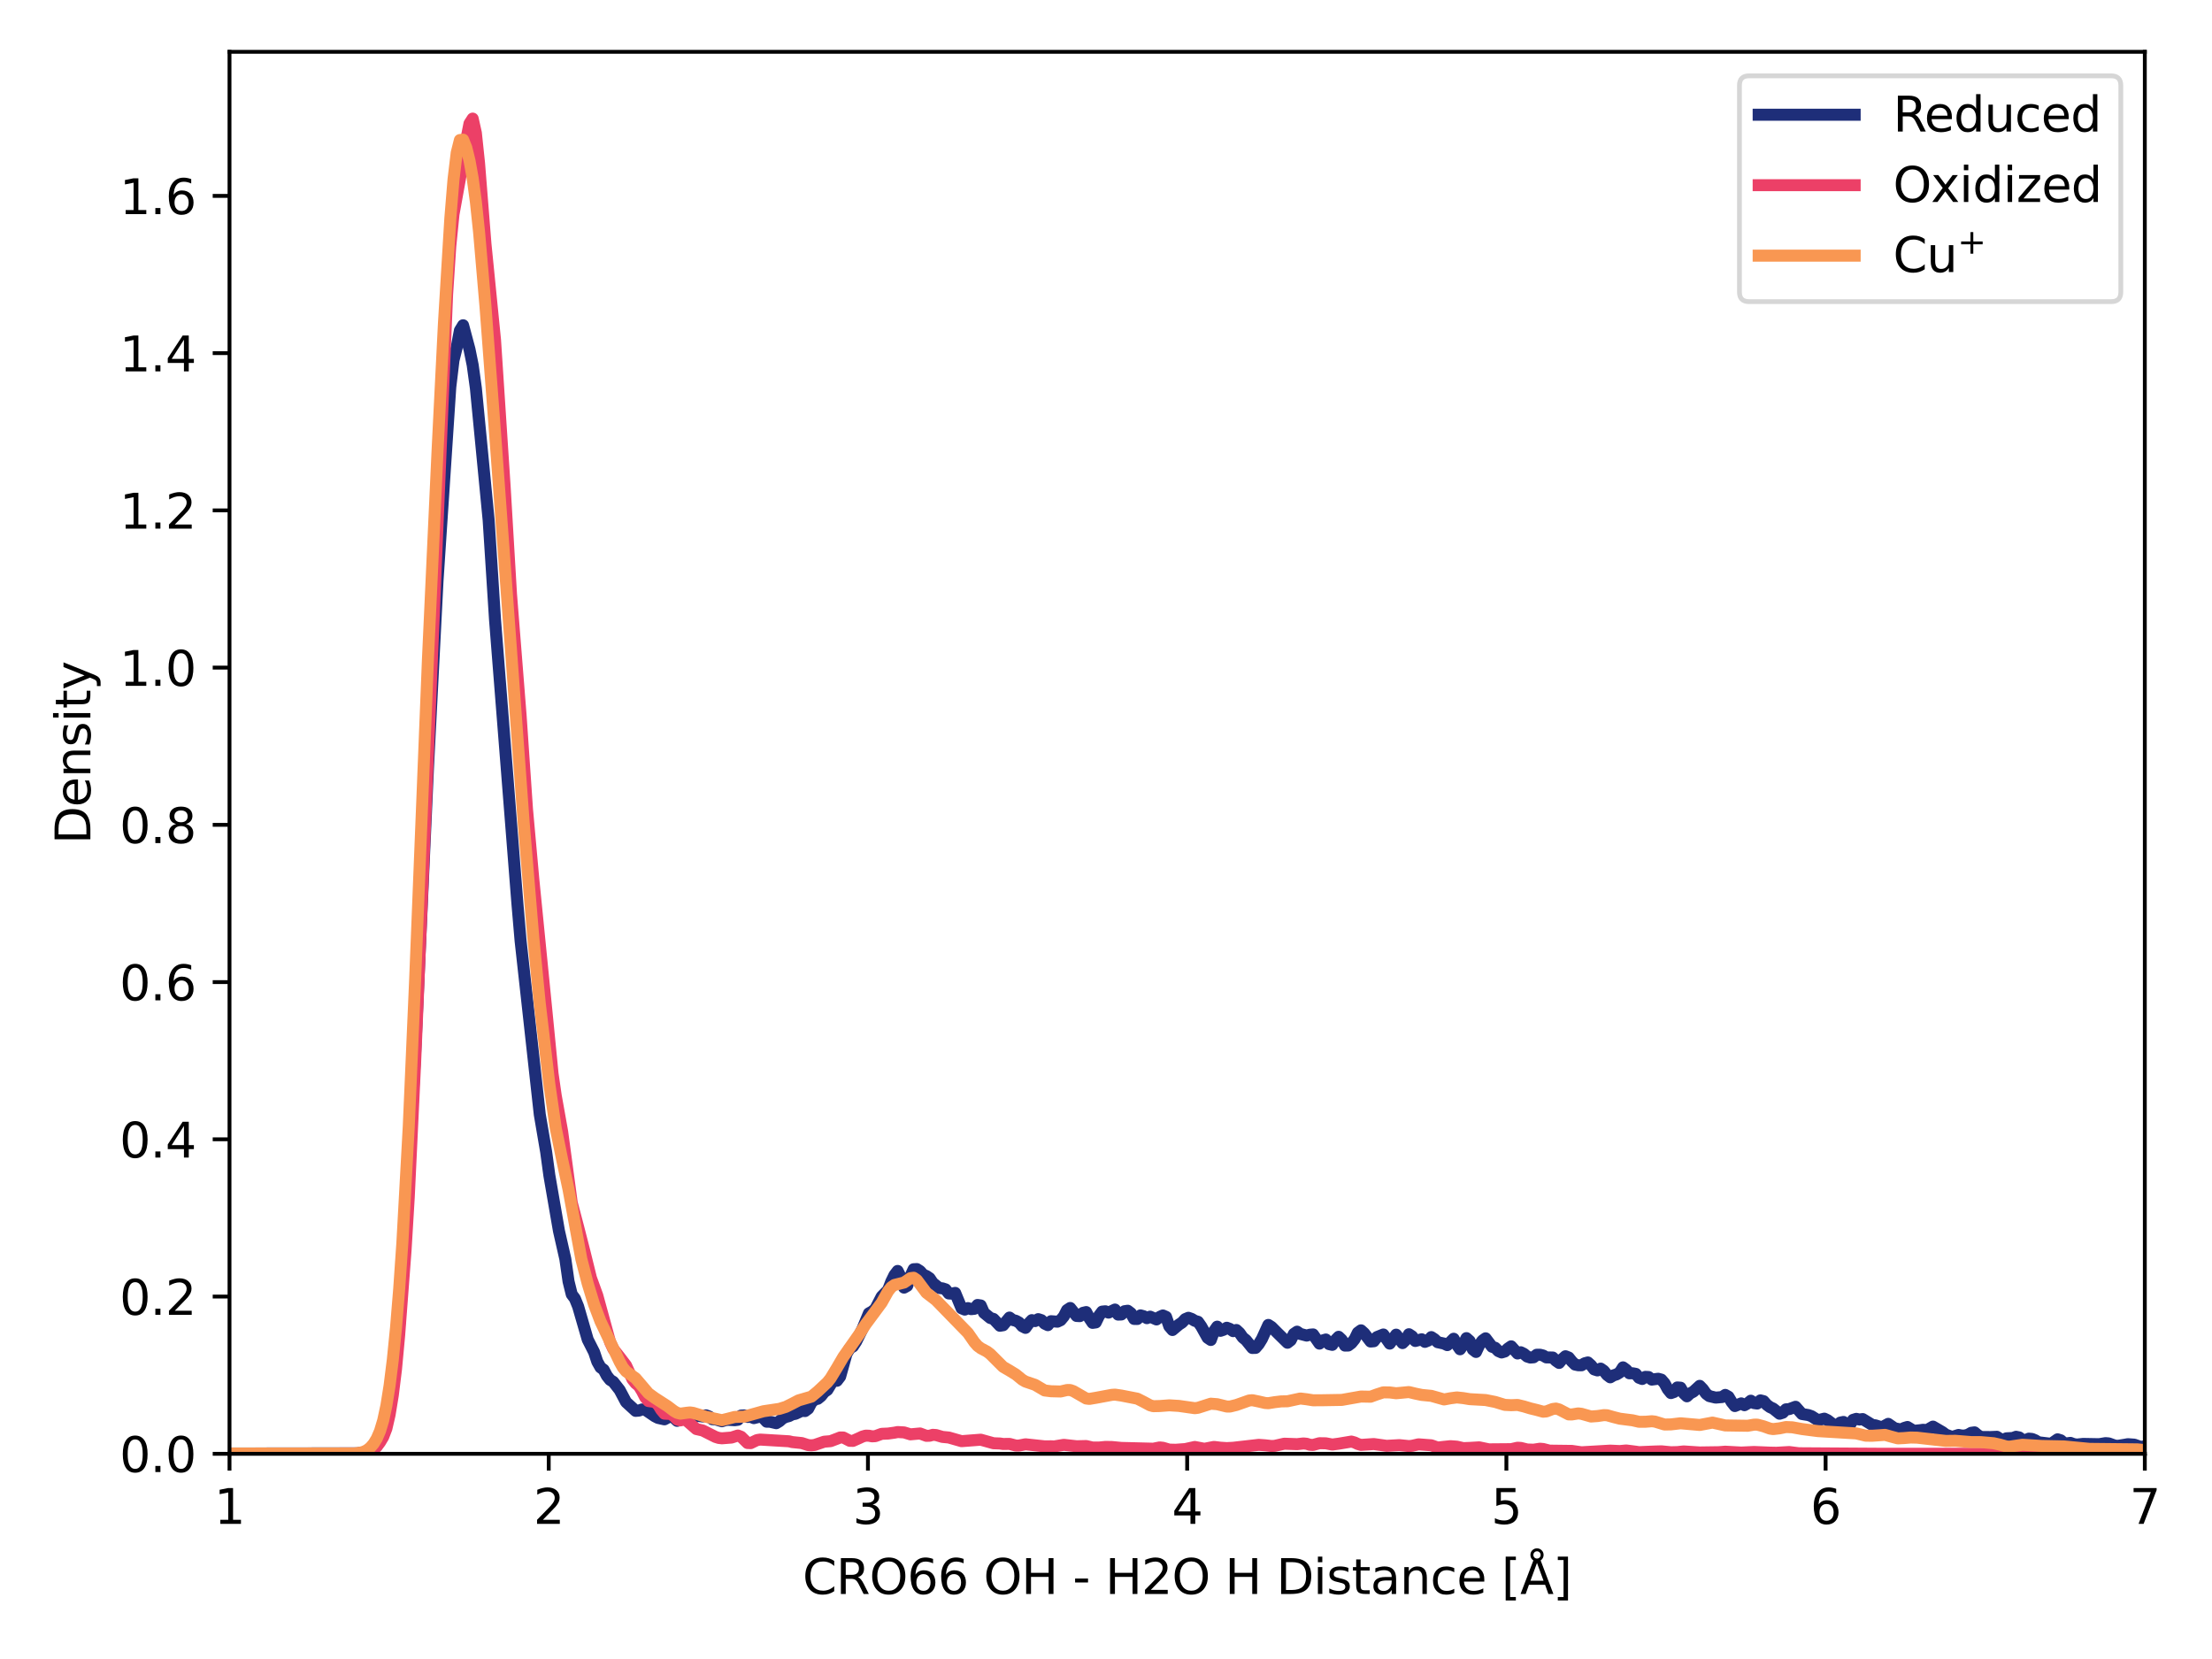 <?xml version="1.0" encoding="utf-8" standalone="no"?>
<!DOCTYPE svg PUBLIC "-//W3C//DTD SVG 1.1//EN"
  "http://www.w3.org/Graphics/SVG/1.1/DTD/svg11.dtd">
<svg xmlns:xlink="http://www.w3.org/1999/xlink" width="460.8pt" height="345.6pt" viewBox="0 0 460.8 345.6" xmlns="http://www.w3.org/2000/svg" version="1.1">
 <defs>
  <style type="text/css">*{stroke-linejoin: round; stroke-linecap: butt}</style>
 </defs>
 <g id="figure_1">
  <g id="patch_1">
   <path d="M 0 345.6 
L 460.8 345.6 
L 460.8 0 
L 0 0 
z
" style="fill: #ffffff"/>
  </g>
  <g id="axes_1">
   <g id="patch_2">
    <path d="M 47.81 302.853 
L 446.805 302.853 
L 446.805 10.8 
L 47.81 10.8 
z
" style="fill: #ffffff"/>
   </g>
   <g id="line2d_1">
    <path d="M -1 302.853 
L 74.503 302.754 
L 76.5 302.429 
L 77.831 301.714 
L 78.497 301.21 
L 79.162 299.976 
L 79.828 298.282 
L 80.494 295.944 
L 81.159 292.241 
L 82.491 282.823 
L 83.156 276.343 
L 83.822 266.871 
L 85.819 232.037 
L 86.485 219.415 
L 89.147 160.145 
L 91.144 121 
L 93.807 80.606 
L 94.473 75.052 
L 95.138 72.393 
L 95.804 68.85 
L 96.47 67.757 
L 97.801 72.76 
L 98.467 76.043 
L 99.132 80.847 
L 101.795 108.37 
L 103.126 129.142 
L 107.786 188.249 
L 108.451 196.013 
L 112.445 232.175 
L 113.777 239.988 
L 114.442 244.868 
L 116.439 256.418 
L 117.771 262.284 
L 118.436 266.938 
L 119.102 269.631 
L 119.768 270.523 
L 120.433 272.158 
L 122.43 279.051 
L 123.762 281.676 
L 124.427 283.662 
L 125.093 284.85 
L 125.758 285.342 
L 126.424 286.609 
L 127.09 287.45 
L 127.755 287.863 
L 129.087 289.568 
L 130.418 292.076 
L 132.415 293.909 
L 133.081 293.858 
L 133.746 293.614 
L 134.412 293.675 
L 136.409 295.035 
L 137.075 295.378 
L 138.406 295.674 
L 139.737 294.966 
L 140.403 295.365 
L 141.069 295.991 
L 142.4 295.276 
L 143.066 295.534 
L 143.731 295.642 
L 144.397 295.401 
L 145.063 294.915 
L 146.394 295.083 
L 147.06 294.838 
L 147.725 295.082 
L 148.391 295.65 
L 149.056 295.68 
L 150.388 296.074 
L 151.053 295.852 
L 151.719 295.777 
L 153.05 295.856 
L 153.716 295.768 
L 154.382 294.889 
L 155.047 294.856 
L 155.713 295.178 
L 156.379 295.151 
L 157.044 295.424 
L 158.376 295.08 
L 159.041 295.438 
L 159.707 296.165 
L 160.373 296.168 
L 161.704 296.476 
L 162.37 296.073 
L 163.035 295.478 
L 163.701 295.171 
L 164.367 294.999 
L 165.032 294.65 
L 165.698 294.522 
L 167.029 293.888 
L 167.695 293.955 
L 168.361 293.462 
L 169.026 292.185 
L 169.692 291.545 
L 170.358 291.391 
L 171.023 290.848 
L 171.689 290.011 
L 172.354 289.545 
L 173.686 287.348 
L 174.351 287.642 
L 175.017 286.771 
L 176.348 282.005 
L 177.014 280.889 
L 177.68 280.497 
L 178.345 279.485 
L 179.677 276.804 
L 181.008 273.584 
L 181.674 273.218 
L 182.339 272.677 
L 183.671 270.091 
L 185.002 268.726 
L 185.668 266.99 
L 186.333 265.629 
L 186.999 264.759 
L 187.665 266.115 
L 188.33 268.236 
L 188.996 267.856 
L 189.662 265.842 
L 190.327 264.403 
L 190.993 264.371 
L 191.659 264.789 
L 192.324 265.549 
L 192.99 265.819 
L 193.656 266.273 
L 194.321 267.261 
L 195.652 268.313 
L 196.318 268.383 
L 196.984 268.598 
L 197.649 269.451 
L 198.315 269.493 
L 198.981 269.332 
L 200.312 272.543 
L 200.978 272.814 
L 201.643 272.498 
L 202.309 272.721 
L 202.975 272.65 
L 203.64 271.846 
L 204.306 271.951 
L 204.972 273.476 
L 206.303 274.569 
L 206.969 274.763 
L 208.3 276.181 
L 208.966 276.073 
L 210.297 274.47 
L 210.963 274.977 
L 211.628 275.142 
L 212.294 275.513 
L 212.96 276.284 
L 213.625 276.622 
L 214.291 275.708 
L 214.957 275.006 
L 215.622 275.207 
L 216.288 274.799 
L 216.954 275.019 
L 217.619 275.733 
L 218.285 276.052 
L 218.95 275.231 
L 220.282 275.332 
L 220.947 275.02 
L 221.613 274.219 
L 222.279 272.912 
L 222.944 272.473 
L 224.276 274.141 
L 224.941 274.177 
L 225.607 273.487 
L 226.273 273.328 
L 226.938 274.6 
L 227.604 275.581 
L 228.27 275.487 
L 228.935 274.113 
L 229.601 273.229 
L 230.267 273.161 
L 230.932 273.445 
L 232.264 272.803 
L 232.929 273.858 
L 233.595 273.831 
L 234.261 273.147 
L 234.926 273.047 
L 235.592 273.559 
L 236.258 274.758 
L 236.923 274.773 
L 237.589 274.017 
L 238.255 274.194 
L 238.92 274.599 
L 239.586 274.281 
L 240.917 274.866 
L 241.583 274.334 
L 242.249 274.034 
L 242.914 274.327 
L 243.58 276.288 
L 244.245 277.066 
L 245.577 275.944 
L 246.242 275.507 
L 246.908 274.792 
L 247.574 274.516 
L 248.239 274.751 
L 248.905 275.154 
L 249.571 275.35 
L 250.236 276.3 
L 251.568 278.69 
L 252.233 279.142 
L 252.899 277.321 
L 253.565 276.365 
L 254.23 277.237 
L 254.896 277.012 
L 255.562 276.591 
L 256.227 276.843 
L 256.893 277.304 
L 257.559 277.062 
L 258.224 277.678 
L 258.89 278.625 
L 259.556 279.162 
L 260.887 280.809 
L 261.553 280.791 
L 262.218 280.011 
L 262.884 278.924 
L 264.215 276.004 
L 264.881 276.431 
L 266.212 277.766 
L 268.209 279.721 
L 268.875 279.201 
L 269.54 277.868 
L 270.206 277.41 
L 270.872 277.88 
L 272.203 278.227 
L 272.869 278.042 
L 273.534 277.98 
L 274.866 279.9 
L 275.531 279.245 
L 276.197 279.042 
L 276.863 280.002 
L 277.528 280.159 
L 278.194 279.165 
L 278.86 278.478 
L 279.525 279.106 
L 280.191 280.315 
L 280.857 280.298 
L 281.522 279.806 
L 282.188 278.986 
L 282.854 277.62 
L 283.519 277.13 
L 284.185 277.735 
L 285.516 279.467 
L 286.182 279.41 
L 286.848 278.531 
L 288.179 277.997 
L 289.51 279.9 
L 290.841 278.03 
L 292.173 279.792 
L 292.838 279.143 
L 293.504 277.941 
L 294.17 278.38 
L 294.835 279.35 
L 296.167 278.996 
L 296.832 279.538 
L 297.498 279.269 
L 298.164 278.541 
L 298.829 278.976 
L 299.495 279.608 
L 300.826 279.892 
L 301.492 280.215 
L 302.823 278.883 
L 303.489 280.13 
L 304.155 281.079 
L 304.82 280.147 
L 305.486 278.756 
L 306.152 279.344 
L 306.817 281.122 
L 307.483 281.639 
L 308.149 280.212 
L 308.814 279.27 
L 309.48 278.794 
L 310.811 280.552 
L 311.477 280.773 
L 312.143 281.454 
L 312.808 281.745 
L 313.474 281.546 
L 314.139 280.922 
L 314.805 280.461 
L 316.136 281.96 
L 316.802 281.7 
L 317.468 282.03 
L 318.133 282.593 
L 318.799 282.802 
L 319.465 282.753 
L 320.13 282.216 
L 320.796 282.211 
L 321.462 282.377 
L 322.127 282.773 
L 323.459 282.792 
L 324.124 283.463 
L 324.79 283.926 
L 325.456 283.103 
L 326.121 282.53 
L 326.787 282.792 
L 327.453 283.62 
L 328.118 284.266 
L 328.784 284.408 
L 329.45 284.418 
L 330.115 283.997 
L 330.781 283.821 
L 331.447 284.419 
L 332.112 285.279 
L 332.778 285.485 
L 333.444 285.105 
L 334.109 285.567 
L 334.775 286.415 
L 335.441 286.921 
L 336.106 286.518 
L 336.772 286.306 
L 337.438 285.899 
L 338.103 284.845 
L 338.769 285.34 
L 339.434 286.088 
L 340.1 286.079 
L 340.766 286.199 
L 341.431 287.014 
L 342.097 287.268 
L 342.763 286.826 
L 343.428 286.857 
L 344.094 287.395 
L 345.425 287.217 
L 346.091 287.398 
L 346.757 288.163 
L 347.422 289.389 
L 348.088 290.206 
L 348.754 289.969 
L 349.419 289.027 
L 350.085 289.078 
L 350.751 290.249 
L 351.416 290.878 
L 352.082 290.264 
L 352.748 289.917 
L 354.079 288.694 
L 354.745 289.387 
L 355.41 290.331 
L 356.076 290.832 
L 357.407 291.149 
L 358.739 291.031 
L 359.404 290.584 
L 360.07 290.96 
L 360.736 292.076 
L 361.401 292.908 
L 362.732 292.349 
L 363.398 292.727 
L 364.064 292.346 
L 364.729 291.791 
L 365.395 292.29 
L 366.061 292.382 
L 366.726 291.725 
L 367.392 291.886 
L 368.058 292.642 
L 368.723 293.131 
L 369.389 293.437 
L 370.72 294.508 
L 371.386 294.295 
L 372.052 293.59 
L 372.717 293.546 
L 374.049 293.055 
L 375.38 294.564 
L 376.711 294.784 
L 377.377 295.018 
L 378.708 295.864 
L 380.04 295.529 
L 380.705 295.846 
L 382.037 296.846 
L 382.702 296.987 
L 383.368 296.349 
L 384.034 296.215 
L 384.699 296.981 
L 385.365 296.827 
L 386.03 295.78 
L 386.696 295.574 
L 387.362 295.714 
L 388.027 295.617 
L 390.024 296.835 
L 390.69 296.924 
L 392.021 297.344 
L 393.353 296.616 
L 394.684 297.537 
L 396.015 297.794 
L 396.681 297.466 
L 397.347 297.265 
L 398.678 298.073 
L 400.009 297.935 
L 400.675 297.84 
L 401.341 297.958 
L 402.672 297.184 
L 404.669 298.35 
L 405.335 298.854 
L 406.666 299.347 
L 407.997 298.925 
L 408.663 299.051 
L 409.328 299.043 
L 409.994 298.859 
L 410.66 298.476 
L 411.325 298.384 
L 411.991 298.943 
L 412.657 299.35 
L 414.654 299.365 
L 415.985 299.308 
L 416.651 299.741 
L 417.316 299.932 
L 417.982 299.627 
L 419.313 299.557 
L 419.979 299.308 
L 420.645 299.439 
L 421.31 299.957 
L 421.976 299.98 
L 422.642 299.701 
L 423.307 299.758 
L 423.973 300.034 
L 424.639 300.449 
L 427.301 300.77 
L 428.633 299.833 
L 429.298 300.043 
L 429.964 300.631 
L 430.63 300.672 
L 431.295 300.574 
L 431.961 300.82 
L 432.626 300.929 
L 433.958 300.791 
L 437.286 300.852 
L 438.617 300.63 
L 439.283 300.685 
L 440.614 301.158 
L 441.28 301.18 
L 442.611 300.967 
L 443.277 300.849 
L 444.608 300.945 
L 445.94 301.42 
L 446.605 301.323 
L 447.937 301.442 
L 449.934 301.705 
L 450.599 301.922 
L 451.931 302.011 
L 452.596 301.946 
L 453.262 301.743 
L 453.928 301.713 
L 454.593 301.826 
L 455.925 301.494 
L 457.921 302.097 
L 459.253 301.976 
L 459.918 302.131 
L 460.584 302.1 
L 461.25 301.72 
L 461.8 301.713 
L 461.8 301.713 
" clip-path="url(#p55a53c08cc)" style="fill: none; stroke: #1e2e79; stroke-width: 2.5; stroke-linecap: square"/>
   </g>
   <g id="line2d_2">
    <path d="M -1 302.853 
L 74.503 302.788 
L 76.5 302.544 
L 77.165 302.372 
L 77.831 301.996 
L 78.497 301.334 
L 79.162 300.447 
L 79.828 299.331 
L 80.494 297.602 
L 81.159 294.721 
L 81.825 290.666 
L 82.491 285.269 
L 83.156 278.131 
L 84.488 260.427 
L 85.153 249.373 
L 86.485 221.226 
L 93.141 61.353 
L 93.807 51.262 
L 94.473 44.649 
L 95.804 37.282 
L 97.135 29.114 
L 97.801 25.737 
L 98.467 24.707 
L 99.132 27.686 
L 99.798 34.015 
L 101.129 50.792 
L 103.126 70.845 
L 105.123 101.297 
L 106.454 123.8 
L 108.451 149.019 
L 109.783 168.546 
L 111.114 183.304 
L 113.777 210.1 
L 115.108 223.658 
L 115.774 228.263 
L 117.105 235.714 
L 119.102 250.54 
L 120.433 255.591 
L 121.765 260.799 
L 123.096 266.198 
L 124.427 269.873 
L 127.09 279.581 
L 127.755 281.009 
L 129.087 282.702 
L 130.418 284.45 
L 131.749 287.333 
L 132.415 288.176 
L 133.081 288.724 
L 133.746 289.809 
L 134.412 291.11 
L 135.078 291.868 
L 136.409 292.048 
L 137.075 292.619 
L 137.74 293.701 
L 138.406 294.49 
L 139.737 294.558 
L 140.403 295.051 
L 141.069 295.722 
L 141.734 295.898 
L 142.4 295.737 
L 143.066 295.962 
L 145.063 297.697 
L 146.394 298 
L 149.056 299.339 
L 149.722 299.548 
L 150.388 299.625 
L 152.385 299.47 
L 153.716 299.043 
L 154.382 299.301 
L 155.713 300.603 
L 156.379 300.632 
L 157.71 299.989 
L 158.376 299.891 
L 164.367 300.248 
L 165.032 300.409 
L 167.029 300.615 
L 168.361 301.041 
L 169.026 301.088 
L 169.692 301.016 
L 171.689 300.332 
L 173.02 300.22 
L 174.351 299.719 
L 175.017 299.455 
L 175.683 299.461 
L 177.014 300.145 
L 177.68 300.161 
L 179.011 299.571 
L 179.677 299.256 
L 180.342 299.071 
L 181.008 299.087 
L 181.674 299.217 
L 182.339 299.178 
L 183.671 298.693 
L 185.002 298.635 
L 186.333 298.45 
L 186.999 298.322 
L 188.33 298.395 
L 189.662 298.8 
L 191.659 298.618 
L 192.99 299.112 
L 193.656 299.091 
L 194.321 298.901 
L 194.987 298.945 
L 196.318 299.333 
L 197.649 299.462 
L 200.312 300.222 
L 204.306 299.915 
L 206.969 300.656 
L 208.3 300.706 
L 208.966 300.807 
L 210.297 300.788 
L 211.628 301.137 
L 212.294 301.131 
L 213.625 300.873 
L 217.619 301.302 
L 218.95 301.29 
L 219.616 301.318 
L 221.613 300.987 
L 224.276 301.283 
L 226.273 301.235 
L 227.604 301.548 
L 228.935 301.549 
L 230.267 301.419 
L 231.598 301.436 
L 233.595 301.627 
L 240.252 301.793 
L 241.583 301.527 
L 242.249 301.594 
L 243.58 301.98 
L 244.911 302.012 
L 246.908 301.869 
L 248.905 301.429 
L 250.902 301.809 
L 252.899 301.418 
L 254.23 301.581 
L 255.562 301.667 
L 256.893 301.597 
L 262.218 300.989 
L 263.55 301.084 
L 264.881 301.233 
L 265.547 301.199 
L 267.543 300.75 
L 270.206 300.845 
L 271.537 300.697 
L 272.203 300.763 
L 272.869 300.973 
L 273.534 301.009 
L 274.866 300.647 
L 276.197 300.669 
L 277.528 300.923 
L 278.86 300.748 
L 281.522 300.304 
L 282.188 300.493 
L 282.854 300.807 
L 283.519 300.998 
L 286.182 300.821 
L 287.513 301.006 
L 288.845 301.195 
L 291.507 301.047 
L 293.504 301.248 
L 294.17 301.185 
L 295.501 300.88 
L 298.164 301.082 
L 299.495 301.551 
L 300.826 301.4 
L 302.158 301.265 
L 303.489 301.365 
L 304.82 301.673 
L 306.152 301.625 
L 308.149 301.507 
L 310.146 301.924 
L 314.805 301.887 
L 316.136 301.587 
L 316.802 301.626 
L 318.133 301.952 
L 319.465 301.998 
L 320.796 301.796 
L 321.462 301.853 
L 322.793 302.193 
L 327.453 302.251 
L 329.45 302.538 
L 335.441 302.191 
L 337.438 302.284 
L 338.769 302.161 
L 340.766 302.412 
L 341.431 302.514 
L 344.76 302.375 
L 346.091 302.337 
L 348.088 302.53 
L 349.419 302.5 
L 350.751 302.359 
L 354.079 302.575 
L 358.073 302.518 
L 359.404 302.413 
L 362.732 302.594 
L 365.395 302.473 
L 368.723 302.61 
L 370.055 302.637 
L 372.717 302.485 
L 374.714 302.738 
L 392.687 302.852 
L 461.8 302.853 
L 461.8 302.853 
" clip-path="url(#p55a53c08cc)" style="fill: none; stroke: #ec4067; stroke-width: 2.5; stroke-linecap: square"/>
   </g>
   <g id="matplotlib.axis_1">
    <g id="xtick_1">
     <g id="line2d_3">
      <defs>
       <path id="m7ccb786604" d="M 0 0 
L 0 3.5 
" style="stroke: #000000; stroke-width: 0.8"/>
      </defs>
      <g>
       <use xlink:href="#m7ccb786604" x="47.81" y="302.853" style="stroke: #000000; stroke-width: 0.8"/>
      </g>
     </g>
     <g id="text_1">
      <!-- 1 -->
      <g transform="translate(44.629 317.451) scale(0.1 -0.1)">
       <defs>
        <path id="DejaVuSans-31" d="M 794 531 
L 1825 531 
L 1825 4091 
L 703 3866 
L 703 4441 
L 1819 4666 
L 2450 4666 
L 2450 531 
L 3481 531 
L 3481 0 
L 794 0 
L 794 531 
z
" transform="scale(0.016)"/>
       </defs>
       <use xlink:href="#DejaVuSans-31"/>
      </g>
     </g>
    </g>
    <g id="xtick_2">
     <g id="line2d_4">
      <g>
       <use xlink:href="#m7ccb786604" x="114.309" y="302.853" style="stroke: #000000; stroke-width: 0.8"/>
      </g>
     </g>
     <g id="text_2">
      <!-- 2 -->
      <g transform="translate(111.128 317.451) scale(0.1 -0.1)">
       <defs>
        <path id="DejaVuSans-32" d="M 1228 531 
L 3431 531 
L 3431 0 
L 469 0 
L 469 531 
Q 828 903 1448 1529 
Q 2069 2156 2228 2338 
Q 2531 2678 2651 2914 
Q 2772 3150 2772 3378 
Q 2772 3750 2511 3984 
Q 2250 4219 1831 4219 
Q 1534 4219 1204 4116 
Q 875 4013 500 3803 
L 500 4441 
Q 881 4594 1212 4672 
Q 1544 4750 1819 4750 
Q 2544 4750 2975 4387 
Q 3406 4025 3406 3419 
Q 3406 3131 3298 2873 
Q 3191 2616 2906 2266 
Q 2828 2175 2409 1742 
Q 1991 1309 1228 531 
z
" transform="scale(0.016)"/>
       </defs>
       <use xlink:href="#DejaVuSans-32"/>
      </g>
     </g>
    </g>
    <g id="xtick_3">
     <g id="line2d_5">
      <g>
       <use xlink:href="#m7ccb786604" x="180.808" y="302.853" style="stroke: #000000; stroke-width: 0.8"/>
      </g>
     </g>
     <g id="text_3">
      <!-- 3 -->
      <g transform="translate(177.627 317.451) scale(0.1 -0.1)">
       <defs>
        <path id="DejaVuSans-33" d="M 2597 2516 
Q 3050 2419 3304 2112 
Q 3559 1806 3559 1356 
Q 3559 666 3084 287 
Q 2609 -91 1734 -91 
Q 1441 -91 1130 -33 
Q 819 25 488 141 
L 488 750 
Q 750 597 1062 519 
Q 1375 441 1716 441 
Q 2309 441 2620 675 
Q 2931 909 2931 1356 
Q 2931 1769 2642 2001 
Q 2353 2234 1838 2234 
L 1294 2234 
L 1294 2753 
L 1863 2753 
Q 2328 2753 2575 2939 
Q 2822 3125 2822 3475 
Q 2822 3834 2567 4026 
Q 2313 4219 1838 4219 
Q 1578 4219 1281 4162 
Q 984 4106 628 3988 
L 628 4550 
Q 988 4650 1302 4700 
Q 1616 4750 1894 4750 
Q 2613 4750 3031 4423 
Q 3450 4097 3450 3541 
Q 3450 3153 3228 2886 
Q 3006 2619 2597 2516 
z
" transform="scale(0.016)"/>
       </defs>
       <use xlink:href="#DejaVuSans-33"/>
      </g>
     </g>
    </g>
    <g id="xtick_4">
     <g id="line2d_6">
      <g>
       <use xlink:href="#m7ccb786604" x="247.308" y="302.853" style="stroke: #000000; stroke-width: 0.8"/>
      </g>
     </g>
     <g id="text_4">
      <!-- 4 -->
      <g transform="translate(244.126 317.451) scale(0.1 -0.1)">
       <defs>
        <path id="DejaVuSans-34" d="M 2419 4116 
L 825 1625 
L 2419 1625 
L 2419 4116 
z
M 2253 4666 
L 3047 4666 
L 3047 1625 
L 3713 1625 
L 3713 1100 
L 3047 1100 
L 3047 0 
L 2419 0 
L 2419 1100 
L 313 1100 
L 313 1709 
L 2253 4666 
z
" transform="scale(0.016)"/>
       </defs>
       <use xlink:href="#DejaVuSans-34"/>
      </g>
     </g>
    </g>
    <g id="xtick_5">
     <g id="line2d_7">
      <g>
       <use xlink:href="#m7ccb786604" x="313.807" y="302.853" style="stroke: #000000; stroke-width: 0.8"/>
      </g>
     </g>
     <g id="text_5">
      <!-- 5 -->
      <g transform="translate(310.625 317.451) scale(0.1 -0.1)">
       <defs>
        <path id="DejaVuSans-35" d="M 691 4666 
L 3169 4666 
L 3169 4134 
L 1269 4134 
L 1269 2991 
Q 1406 3038 1543 3061 
Q 1681 3084 1819 3084 
Q 2600 3084 3056 2656 
Q 3513 2228 3513 1497 
Q 3513 744 3044 326 
Q 2575 -91 1722 -91 
Q 1428 -91 1123 -41 
Q 819 9 494 109 
L 494 744 
Q 775 591 1075 516 
Q 1375 441 1709 441 
Q 2250 441 2565 725 
Q 2881 1009 2881 1497 
Q 2881 1984 2565 2268 
Q 2250 2553 1709 2553 
Q 1456 2553 1204 2497 
Q 953 2441 691 2322 
L 691 4666 
z
" transform="scale(0.016)"/>
       </defs>
       <use xlink:href="#DejaVuSans-35"/>
      </g>
     </g>
    </g>
    <g id="xtick_6">
     <g id="line2d_8">
      <g>
       <use xlink:href="#m7ccb786604" x="380.306" y="302.853" style="stroke: #000000; stroke-width: 0.8"/>
      </g>
     </g>
     <g id="text_6">
      <!-- 6 -->
      <g transform="translate(377.125 317.451) scale(0.1 -0.1)">
       <defs>
        <path id="DejaVuSans-36" d="M 2113 2584 
Q 1688 2584 1439 2293 
Q 1191 2003 1191 1497 
Q 1191 994 1439 701 
Q 1688 409 2113 409 
Q 2538 409 2786 701 
Q 3034 994 3034 1497 
Q 3034 2003 2786 2293 
Q 2538 2584 2113 2584 
z
M 3366 4563 
L 3366 3988 
Q 3128 4100 2886 4159 
Q 2644 4219 2406 4219 
Q 1781 4219 1451 3797 
Q 1122 3375 1075 2522 
Q 1259 2794 1537 2939 
Q 1816 3084 2150 3084 
Q 2853 3084 3261 2657 
Q 3669 2231 3669 1497 
Q 3669 778 3244 343 
Q 2819 -91 2113 -91 
Q 1303 -91 875 529 
Q 447 1150 447 2328 
Q 447 3434 972 4092 
Q 1497 4750 2381 4750 
Q 2619 4750 2861 4703 
Q 3103 4656 3366 4563 
z
" transform="scale(0.016)"/>
       </defs>
       <use xlink:href="#DejaVuSans-36"/>
      </g>
     </g>
    </g>
    <g id="xtick_7">
     <g id="line2d_9">
      <g>
       <use xlink:href="#m7ccb786604" x="446.805" y="302.853" style="stroke: #000000; stroke-width: 0.8"/>
      </g>
     </g>
     <g id="text_7">
      <!-- 7 -->
      <g transform="translate(443.624 317.451) scale(0.1 -0.1)">
       <defs>
        <path id="DejaVuSans-37" d="M 525 4666 
L 3525 4666 
L 3525 4397 
L 1831 0 
L 1172 0 
L 2766 4134 
L 525 4134 
L 525 4666 
z
" transform="scale(0.016)"/>
       </defs>
       <use xlink:href="#DejaVuSans-37"/>
      </g>
     </g>
    </g>
    <g id="text_8">
     <!-- CRO66 OH - H2O H Distance [Å] -->
     <g transform="translate(167.187 332.053) scale(0.1 -0.1)">
      <defs>
       <path id="DejaVuSans-43" d="M 4122 4306 
L 4122 3641 
Q 3803 3938 3442 4084 
Q 3081 4231 2675 4231 
Q 1875 4231 1450 3742 
Q 1025 3253 1025 2328 
Q 1025 1406 1450 917 
Q 1875 428 2675 428 
Q 3081 428 3442 575 
Q 3803 722 4122 1019 
L 4122 359 
Q 3791 134 3420 21 
Q 3050 -91 2638 -91 
Q 1578 -91 968 557 
Q 359 1206 359 2328 
Q 359 3453 968 4101 
Q 1578 4750 2638 4750 
Q 3056 4750 3426 4639 
Q 3797 4528 4122 4306 
z
" transform="scale(0.016)"/>
       <path id="DejaVuSans-52" d="M 2841 2188 
Q 3044 2119 3236 1894 
Q 3428 1669 3622 1275 
L 4263 0 
L 3584 0 
L 2988 1197 
Q 2756 1666 2539 1819 
Q 2322 1972 1947 1972 
L 1259 1972 
L 1259 0 
L 628 0 
L 628 4666 
L 2053 4666 
Q 2853 4666 3247 4331 
Q 3641 3997 3641 3322 
Q 3641 2881 3436 2590 
Q 3231 2300 2841 2188 
z
M 1259 4147 
L 1259 2491 
L 2053 2491 
Q 2509 2491 2742 2702 
Q 2975 2913 2975 3322 
Q 2975 3731 2742 3939 
Q 2509 4147 2053 4147 
L 1259 4147 
z
" transform="scale(0.016)"/>
       <path id="DejaVuSans-4f" d="M 2522 4238 
Q 1834 4238 1429 3725 
Q 1025 3213 1025 2328 
Q 1025 1447 1429 934 
Q 1834 422 2522 422 
Q 3209 422 3611 934 
Q 4013 1447 4013 2328 
Q 4013 3213 3611 3725 
Q 3209 4238 2522 4238 
z
M 2522 4750 
Q 3503 4750 4090 4092 
Q 4678 3434 4678 2328 
Q 4678 1225 4090 567 
Q 3503 -91 2522 -91 
Q 1538 -91 948 565 
Q 359 1222 359 2328 
Q 359 3434 948 4092 
Q 1538 4750 2522 4750 
z
" transform="scale(0.016)"/>
       <path id="DejaVuSans-20" transform="scale(0.016)"/>
       <path id="DejaVuSans-48" d="M 628 4666 
L 1259 4666 
L 1259 2753 
L 3553 2753 
L 3553 4666 
L 4184 4666 
L 4184 0 
L 3553 0 
L 3553 2222 
L 1259 2222 
L 1259 0 
L 628 0 
L 628 4666 
z
" transform="scale(0.016)"/>
       <path id="DejaVuSans-2d" d="M 313 2009 
L 1997 2009 
L 1997 1497 
L 313 1497 
L 313 2009 
z
" transform="scale(0.016)"/>
       <path id="DejaVuSans-44" d="M 1259 4147 
L 1259 519 
L 2022 519 
Q 2988 519 3436 956 
Q 3884 1394 3884 2338 
Q 3884 3275 3436 3711 
Q 2988 4147 2022 4147 
L 1259 4147 
z
M 628 4666 
L 1925 4666 
Q 3281 4666 3915 4102 
Q 4550 3538 4550 2338 
Q 4550 1131 3912 565 
Q 3275 0 1925 0 
L 628 0 
L 628 4666 
z
" transform="scale(0.016)"/>
       <path id="DejaVuSans-69" d="M 603 3500 
L 1178 3500 
L 1178 0 
L 603 0 
L 603 3500 
z
M 603 4863 
L 1178 4863 
L 1178 4134 
L 603 4134 
L 603 4863 
z
" transform="scale(0.016)"/>
       <path id="DejaVuSans-73" d="M 2834 3397 
L 2834 2853 
Q 2591 2978 2328 3040 
Q 2066 3103 1784 3103 
Q 1356 3103 1142 2972 
Q 928 2841 928 2578 
Q 928 2378 1081 2264 
Q 1234 2150 1697 2047 
L 1894 2003 
Q 2506 1872 2764 1633 
Q 3022 1394 3022 966 
Q 3022 478 2636 193 
Q 2250 -91 1575 -91 
Q 1294 -91 989 -36 
Q 684 19 347 128 
L 347 722 
Q 666 556 975 473 
Q 1284 391 1588 391 
Q 1994 391 2212 530 
Q 2431 669 2431 922 
Q 2431 1156 2273 1281 
Q 2116 1406 1581 1522 
L 1381 1569 
Q 847 1681 609 1914 
Q 372 2147 372 2553 
Q 372 3047 722 3315 
Q 1072 3584 1716 3584 
Q 2034 3584 2315 3537 
Q 2597 3491 2834 3397 
z
" transform="scale(0.016)"/>
       <path id="DejaVuSans-74" d="M 1172 4494 
L 1172 3500 
L 2356 3500 
L 2356 3053 
L 1172 3053 
L 1172 1153 
Q 1172 725 1289 603 
Q 1406 481 1766 481 
L 2356 481 
L 2356 0 
L 1766 0 
Q 1100 0 847 248 
Q 594 497 594 1153 
L 594 3053 
L 172 3053 
L 172 3500 
L 594 3500 
L 594 4494 
L 1172 4494 
z
" transform="scale(0.016)"/>
       <path id="DejaVuSans-61" d="M 2194 1759 
Q 1497 1759 1228 1600 
Q 959 1441 959 1056 
Q 959 750 1161 570 
Q 1363 391 1709 391 
Q 2188 391 2477 730 
Q 2766 1069 2766 1631 
L 2766 1759 
L 2194 1759 
z
M 3341 1997 
L 3341 0 
L 2766 0 
L 2766 531 
Q 2569 213 2275 61 
Q 1981 -91 1556 -91 
Q 1019 -91 701 211 
Q 384 513 384 1019 
Q 384 1609 779 1909 
Q 1175 2209 1959 2209 
L 2766 2209 
L 2766 2266 
Q 2766 2663 2505 2880 
Q 2244 3097 1772 3097 
Q 1472 3097 1187 3025 
Q 903 2953 641 2809 
L 641 3341 
Q 956 3463 1253 3523 
Q 1550 3584 1831 3584 
Q 2591 3584 2966 3190 
Q 3341 2797 3341 1997 
z
" transform="scale(0.016)"/>
       <path id="DejaVuSans-6e" d="M 3513 2113 
L 3513 0 
L 2938 0 
L 2938 2094 
Q 2938 2591 2744 2837 
Q 2550 3084 2163 3084 
Q 1697 3084 1428 2787 
Q 1159 2491 1159 1978 
L 1159 0 
L 581 0 
L 581 3500 
L 1159 3500 
L 1159 2956 
Q 1366 3272 1645 3428 
Q 1925 3584 2291 3584 
Q 2894 3584 3203 3211 
Q 3513 2838 3513 2113 
z
" transform="scale(0.016)"/>
       <path id="DejaVuSans-63" d="M 3122 3366 
L 3122 2828 
Q 2878 2963 2633 3030 
Q 2388 3097 2138 3097 
Q 1578 3097 1268 2742 
Q 959 2388 959 1747 
Q 959 1106 1268 751 
Q 1578 397 2138 397 
Q 2388 397 2633 464 
Q 2878 531 3122 666 
L 3122 134 
Q 2881 22 2623 -34 
Q 2366 -91 2075 -91 
Q 1284 -91 818 406 
Q 353 903 353 1747 
Q 353 2603 823 3093 
Q 1294 3584 2113 3584 
Q 2378 3584 2631 3529 
Q 2884 3475 3122 3366 
z
" transform="scale(0.016)"/>
       <path id="DejaVuSans-65" d="M 3597 1894 
L 3597 1613 
L 953 1613 
Q 991 1019 1311 708 
Q 1631 397 2203 397 
Q 2534 397 2845 478 
Q 3156 559 3463 722 
L 3463 178 
Q 3153 47 2828 -22 
Q 2503 -91 2169 -91 
Q 1331 -91 842 396 
Q 353 884 353 1716 
Q 353 2575 817 3079 
Q 1281 3584 2069 3584 
Q 2775 3584 3186 3129 
Q 3597 2675 3597 1894 
z
M 3022 2063 
Q 3016 2534 2758 2815 
Q 2500 3097 2075 3097 
Q 1594 3097 1305 2825 
Q 1016 2553 972 2059 
L 3022 2063 
z
" transform="scale(0.016)"/>
       <path id="DejaVuSans-5b" d="M 550 4863 
L 1875 4863 
L 1875 4416 
L 1125 4416 
L 1125 -397 
L 1875 -397 
L 1875 -844 
L 550 -844 
L 550 4863 
z
" transform="scale(0.016)"/>
       <path id="DejaVuSans-c5" d="M 2663 5081 
Q 2663 5278 2523 5417 
Q 2384 5556 2188 5556 
Q 1988 5556 1852 5420 
Q 1716 5284 1716 5081 
Q 1716 4884 1853 4746 
Q 1991 4609 2188 4609 
Q 2384 4609 2523 4746 
Q 2663 4884 2663 5081 
z
M 2188 4044 
L 1338 1722 
L 3041 1722 
L 2188 4044 
z
M 1716 4366 
Q 1525 4494 1428 4673 
Q 1331 4853 1331 5081 
Q 1331 5441 1579 5691 
Q 1828 5941 2188 5941 
Q 2544 5941 2795 5689 
Q 3047 5438 3047 5081 
Q 3047 4863 2948 4678 
Q 2850 4494 2663 4366 
L 4325 0 
L 3669 0 
L 3244 1197 
L 1141 1197 
L 716 0 
L 50 0 
L 1716 4366 
z
" transform="scale(0.016)"/>
       <path id="DejaVuSans-5d" d="M 1947 4863 
L 1947 -844 
L 622 -844 
L 622 -397 
L 1369 -397 
L 1369 4416 
L 622 4416 
L 622 4863 
L 1947 4863 
z
" transform="scale(0.016)"/>
      </defs>
      <use xlink:href="#DejaVuSans-43"/>
      <use xlink:href="#DejaVuSans-52" x="69.824"/>
      <use xlink:href="#DejaVuSans-4f" x="139.307"/>
      <use xlink:href="#DejaVuSans-36" x="218.018"/>
      <use xlink:href="#DejaVuSans-36" x="281.641"/>
      <use xlink:href="#DejaVuSans-20" x="345.264"/>
      <use xlink:href="#DejaVuSans-4f" x="377.051"/>
      <use xlink:href="#DejaVuSans-48" x="455.762"/>
      <use xlink:href="#DejaVuSans-20" x="530.957"/>
      <use xlink:href="#DejaVuSans-2d" x="562.744"/>
      <use xlink:href="#DejaVuSans-20" x="598.828"/>
      <use xlink:href="#DejaVuSans-48" x="630.615"/>
      <use xlink:href="#DejaVuSans-32" x="705.811"/>
      <use xlink:href="#DejaVuSans-4f" x="769.434"/>
      <use xlink:href="#DejaVuSans-20" x="848.145"/>
      <use xlink:href="#DejaVuSans-48" x="879.932"/>
      <use xlink:href="#DejaVuSans-20" x="955.127"/>
      <use xlink:href="#DejaVuSans-44" x="986.914"/>
      <use xlink:href="#DejaVuSans-69" x="1063.916"/>
      <use xlink:href="#DejaVuSans-73" x="1091.699"/>
      <use xlink:href="#DejaVuSans-74" x="1143.799"/>
      <use xlink:href="#DejaVuSans-61" x="1183.008"/>
      <use xlink:href="#DejaVuSans-6e" x="1244.287"/>
      <use xlink:href="#DejaVuSans-63" x="1307.666"/>
      <use xlink:href="#DejaVuSans-65" x="1362.646"/>
      <use xlink:href="#DejaVuSans-20" x="1424.17"/>
      <use xlink:href="#DejaVuSans-5b" x="1455.957"/>
      <use xlink:href="#DejaVuSans-c5" x="1494.971"/>
      <use xlink:href="#DejaVuSans-5d" x="1563.379"/>
     </g>
    </g>
   </g>
   <g id="matplotlib.axis_2">
    <g id="ytick_1">
     <g id="line2d_10">
      <defs>
       <path id="mb826eb6748" d="M 0 0 
L -3.5 0 
" style="stroke: #000000; stroke-width: 0.8"/>
      </defs>
      <g>
       <use xlink:href="#mb826eb6748" x="47.81" y="302.853" style="stroke: #000000; stroke-width: 0.8"/>
      </g>
     </g>
     <g id="text_9">
      <!-- 0.0 -->
      <g transform="translate(24.907 306.652) scale(0.1 -0.1)">
       <defs>
        <path id="DejaVuSans-30" d="M 2034 4250 
Q 1547 4250 1301 3770 
Q 1056 3291 1056 2328 
Q 1056 1369 1301 889 
Q 1547 409 2034 409 
Q 2525 409 2770 889 
Q 3016 1369 3016 2328 
Q 3016 3291 2770 3770 
Q 2525 4250 2034 4250 
z
M 2034 4750 
Q 2819 4750 3233 4129 
Q 3647 3509 3647 2328 
Q 3647 1150 3233 529 
Q 2819 -91 2034 -91 
Q 1250 -91 836 529 
Q 422 1150 422 2328 
Q 422 3509 836 4129 
Q 1250 4750 2034 4750 
z
" transform="scale(0.016)"/>
        <path id="DejaVuSans-2e" d="M 684 794 
L 1344 794 
L 1344 0 
L 684 0 
L 684 794 
z
" transform="scale(0.016)"/>
       </defs>
       <use xlink:href="#DejaVuSans-30"/>
       <use xlink:href="#DejaVuSans-2e" x="63.623"/>
       <use xlink:href="#DejaVuSans-30" x="95.41"/>
      </g>
     </g>
    </g>
    <g id="ytick_2">
     <g id="line2d_11">
      <g>
       <use xlink:href="#mb826eb6748" x="47.81" y="270.097" style="stroke: #000000; stroke-width: 0.8"/>
      </g>
     </g>
     <g id="text_10">
      <!-- 0.2 -->
      <g transform="translate(24.907 273.896) scale(0.1 -0.1)">
       <use xlink:href="#DejaVuSans-30"/>
       <use xlink:href="#DejaVuSans-2e" x="63.623"/>
       <use xlink:href="#DejaVuSans-32" x="95.41"/>
      </g>
     </g>
    </g>
    <g id="ytick_3">
     <g id="line2d_12">
      <g>
       <use xlink:href="#mb826eb6748" x="47.81" y="237.341" style="stroke: #000000; stroke-width: 0.8"/>
      </g>
     </g>
     <g id="text_11">
      <!-- 0.4 -->
      <g transform="translate(24.907 241.141) scale(0.1 -0.1)">
       <use xlink:href="#DejaVuSans-30"/>
       <use xlink:href="#DejaVuSans-2e" x="63.623"/>
       <use xlink:href="#DejaVuSans-34" x="95.41"/>
      </g>
     </g>
    </g>
    <g id="ytick_4">
     <g id="line2d_13">
      <g>
       <use xlink:href="#mb826eb6748" x="47.81" y="204.586" style="stroke: #000000; stroke-width: 0.8"/>
      </g>
     </g>
     <g id="text_12">
      <!-- 0.6 -->
      <g transform="translate(24.907 208.385) scale(0.1 -0.1)">
       <use xlink:href="#DejaVuSans-30"/>
       <use xlink:href="#DejaVuSans-2e" x="63.623"/>
       <use xlink:href="#DejaVuSans-36" x="95.41"/>
      </g>
     </g>
    </g>
    <g id="ytick_5">
     <g id="line2d_14">
      <g>
       <use xlink:href="#mb826eb6748" x="47.81" y="171.83" style="stroke: #000000; stroke-width: 0.8"/>
      </g>
     </g>
     <g id="text_13">
      <!-- 0.8 -->
      <g transform="translate(24.907 175.63) scale(0.1 -0.1)">
       <defs>
        <path id="DejaVuSans-38" d="M 2034 2216 
Q 1584 2216 1326 1975 
Q 1069 1734 1069 1313 
Q 1069 891 1326 650 
Q 1584 409 2034 409 
Q 2484 409 2743 651 
Q 3003 894 3003 1313 
Q 3003 1734 2745 1975 
Q 2488 2216 2034 2216 
z
M 1403 2484 
Q 997 2584 770 2862 
Q 544 3141 544 3541 
Q 544 4100 942 4425 
Q 1341 4750 2034 4750 
Q 2731 4750 3128 4425 
Q 3525 4100 3525 3541 
Q 3525 3141 3298 2862 
Q 3072 2584 2669 2484 
Q 3125 2378 3379 2068 
Q 3634 1759 3634 1313 
Q 3634 634 3220 271 
Q 2806 -91 2034 -91 
Q 1263 -91 848 271 
Q 434 634 434 1313 
Q 434 1759 690 2068 
Q 947 2378 1403 2484 
z
M 1172 3481 
Q 1172 3119 1398 2916 
Q 1625 2713 2034 2713 
Q 2441 2713 2670 2916 
Q 2900 3119 2900 3481 
Q 2900 3844 2670 4047 
Q 2441 4250 2034 4250 
Q 1625 4250 1398 4047 
Q 1172 3844 1172 3481 
z
" transform="scale(0.016)"/>
       </defs>
       <use xlink:href="#DejaVuSans-30"/>
       <use xlink:href="#DejaVuSans-2e" x="63.623"/>
       <use xlink:href="#DejaVuSans-38" x="95.41"/>
      </g>
     </g>
    </g>
    <g id="ytick_6">
     <g id="line2d_15">
      <g>
       <use xlink:href="#mb826eb6748" x="47.81" y="139.075" style="stroke: #000000; stroke-width: 0.8"/>
      </g>
     </g>
     <g id="text_14">
      <!-- 1.0 -->
      <g transform="translate(24.907 142.874) scale(0.1 -0.1)">
       <use xlink:href="#DejaVuSans-31"/>
       <use xlink:href="#DejaVuSans-2e" x="63.623"/>
       <use xlink:href="#DejaVuSans-30" x="95.41"/>
      </g>
     </g>
    </g>
    <g id="ytick_7">
     <g id="line2d_16">
      <g>
       <use xlink:href="#mb826eb6748" x="47.81" y="106.319" style="stroke: #000000; stroke-width: 0.8"/>
      </g>
     </g>
     <g id="text_15">
      <!-- 1.2 -->
      <g transform="translate(24.907 110.119) scale(0.1 -0.1)">
       <use xlink:href="#DejaVuSans-31"/>
       <use xlink:href="#DejaVuSans-2e" x="63.623"/>
       <use xlink:href="#DejaVuSans-32" x="95.41"/>
      </g>
     </g>
    </g>
    <g id="ytick_8">
     <g id="line2d_17">
      <g>
       <use xlink:href="#mb826eb6748" x="47.81" y="73.564" style="stroke: #000000; stroke-width: 0.8"/>
      </g>
     </g>
     <g id="text_16">
      <!-- 1.4 -->
      <g transform="translate(24.907 77.363) scale(0.1 -0.1)">
       <use xlink:href="#DejaVuSans-31"/>
       <use xlink:href="#DejaVuSans-2e" x="63.623"/>
       <use xlink:href="#DejaVuSans-34" x="95.41"/>
      </g>
     </g>
    </g>
    <g id="ytick_9">
     <g id="line2d_18">
      <g>
       <use xlink:href="#mb826eb6748" x="47.81" y="40.808" style="stroke: #000000; stroke-width: 0.8"/>
      </g>
     </g>
     <g id="text_17">
      <!-- 1.6 -->
      <g transform="translate(24.907 44.608) scale(0.1 -0.1)">
       <use xlink:href="#DejaVuSans-31"/>
       <use xlink:href="#DejaVuSans-2e" x="63.623"/>
       <use xlink:href="#DejaVuSans-36" x="95.41"/>
      </g>
     </g>
    </g>
    <g id="text_18">
     <!-- Density -->
     <g transform="translate(18.827 175.835) rotate(-90) scale(0.1 -0.1)">
      <defs>
       <path id="DejaVuSans-79" d="M 2059 -325 
Q 1816 -950 1584 -1140 
Q 1353 -1331 966 -1331 
L 506 -1331 
L 506 -850 
L 844 -850 
Q 1081 -850 1212 -737 
Q 1344 -625 1503 -206 
L 1606 56 
L 191 3500 
L 800 3500 
L 1894 763 
L 2988 3500 
L 3597 3500 
L 2059 -325 
z
" transform="scale(0.016)"/>
      </defs>
      <use xlink:href="#DejaVuSans-44"/>
      <use xlink:href="#DejaVuSans-65" x="77.002"/>
      <use xlink:href="#DejaVuSans-6e" x="138.525"/>
      <use xlink:href="#DejaVuSans-73" x="201.904"/>
      <use xlink:href="#DejaVuSans-69" x="254.004"/>
      <use xlink:href="#DejaVuSans-74" x="281.787"/>
      <use xlink:href="#DejaVuSans-79" x="320.996"/>
     </g>
    </g>
   </g>
   <g id="line2d_19">
    <path d="M -1 302.853 
L 73.837 302.768 
L 75.169 302.599 
L 75.834 302.401 
L 76.5 302.06 
L 77.165 301.525 
L 77.831 300.748 
L 78.497 299.655 
L 79.162 298.105 
L 79.828 295.889 
L 80.494 292.787 
L 81.159 288.627 
L 81.825 283.286 
L 82.491 276.636 
L 83.156 268.541 
L 83.822 258.888 
L 85.153 234.599 
L 86.485 203.976 
L 89.147 137.345 
L 91.144 94.004 
L 92.476 67.432 
L 93.807 45.55 
L 94.473 37.407 
L 95.138 31.833 
L 95.804 29.172 
L 96.47 29.094 
L 97.135 30.743 
L 97.801 33.437 
L 98.467 37.112 
L 99.132 42.04 
L 99.798 48.317 
L 101.129 63.772 
L 103.126 90.198 
L 109.117 171.684 
L 111.114 195.492 
L 112.445 209.05 
L 114.442 225.872 
L 115.774 235.022 
L 117.105 241.547 
L 118.436 247.791 
L 121.099 262.268 
L 122.43 267.403 
L 123.762 271.754 
L 125.093 275.275 
L 129.087 283.69 
L 129.752 284.877 
L 130.418 285.687 
L 132.415 287.125 
L 135.078 290.253 
L 136.409 291.219 
L 139.072 292.937 
L 140.403 293.947 
L 141.069 294.325 
L 141.734 294.489 
L 143.066 294.305 
L 143.731 294.236 
L 144.397 294.327 
L 147.06 295.14 
L 150.388 295.851 
L 151.719 295.522 
L 153.05 295.178 
L 155.047 295.108 
L 159.041 293.987 
L 162.37 293.489 
L 163.701 293.075 
L 165.032 292.414 
L 166.364 291.721 
L 169.026 290.948 
L 170.358 289.848 
L 172.354 287.975 
L 173.02 287.133 
L 174.351 284.942 
L 175.683 282.659 
L 179.011 277.922 
L 180.342 275.865 
L 183.671 271.367 
L 185.002 268.992 
L 185.668 268.141 
L 186.333 267.678 
L 188.33 267.178 
L 189.662 266.266 
L 190.327 266.175 
L 190.993 266.629 
L 192.99 269.312 
L 194.321 270.329 
L 194.987 270.851 
L 201.643 277.687 
L 202.975 279.6 
L 203.64 280.362 
L 204.306 280.862 
L 205.637 281.575 
L 206.303 282.086 
L 208.966 284.743 
L 210.297 285.513 
L 211.628 286.334 
L 212.96 287.423 
L 213.625 287.806 
L 215.622 288.485 
L 217.619 289.659 
L 218.95 289.824 
L 220.947 289.875 
L 222.279 289.568 
L 222.944 289.568 
L 223.61 289.803 
L 226.273 291.335 
L 226.938 291.417 
L 228.27 291.193 
L 231.598 290.574 
L 232.264 290.526 
L 233.595 290.718 
L 236.923 291.367 
L 238.255 292.037 
L 239.586 292.752 
L 240.252 292.936 
L 241.583 292.904 
L 243.58 292.754 
L 245.577 292.876 
L 248.905 293.351 
L 249.571 293.265 
L 252.233 292.415 
L 253.565 292.521 
L 255.562 293.007 
L 256.227 293.009 
L 257.559 292.685 
L 260.221 291.747 
L 260.887 291.688 
L 262.218 291.96 
L 263.55 292.267 
L 264.215 292.313 
L 265.547 292.098 
L 266.878 291.937 
L 268.209 291.911 
L 270.872 291.335 
L 272.203 291.494 
L 273.534 291.706 
L 275.531 291.695 
L 279.525 291.627 
L 283.519 290.924 
L 285.516 290.962 
L 286.848 290.477 
L 288.179 290.05 
L 289.51 290.072 
L 290.841 290.24 
L 292.173 290.117 
L 293.504 289.99 
L 294.835 290.311 
L 296.167 290.587 
L 298.164 290.781 
L 300.826 291.533 
L 302.158 291.284 
L 303.489 291.11 
L 304.82 291.25 
L 306.152 291.469 
L 309.48 291.656 
L 311.477 292.052 
L 313.474 292.661 
L 314.805 292.728 
L 316.136 292.676 
L 317.468 292.996 
L 318.799 293.397 
L 320.13 293.719 
L 321.462 294.085 
L 322.127 294.028 
L 323.459 293.52 
L 324.124 293.431 
L 324.79 293.612 
L 326.787 294.649 
L 327.453 294.656 
L 328.784 294.44 
L 329.45 294.522 
L 331.447 295.087 
L 332.778 294.99 
L 334.109 294.798 
L 334.775 294.824 
L 336.106 295.199 
L 337.438 295.537 
L 340.1 295.877 
L 341.431 296.183 
L 342.763 296.179 
L 344.094 296.07 
L 344.76 296.144 
L 346.757 296.754 
L 348.088 296.729 
L 350.085 296.495 
L 354.079 296.848 
L 356.742 296.352 
L 358.073 296.648 
L 359.404 296.943 
L 364.064 297.014 
L 365.395 296.783 
L 366.061 296.778 
L 367.392 297.127 
L 368.723 297.604 
L 369.389 297.705 
L 370.72 297.547 
L 372.052 297.275 
L 373.383 297.335 
L 375.38 297.697 
L 377.377 297.957 
L 378.708 298.127 
L 386.696 298.607 
L 388.693 299.083 
L 390.024 299.092 
L 392.687 298.91 
L 394.018 299.288 
L 395.35 299.64 
L 396.681 299.574 
L 398.012 299.461 
L 399.344 299.493 
L 405.335 300.17 
L 407.332 300.145 
L 410.66 300.414 
L 412.657 300.42 
L 415.319 300.653 
L 416.651 300.954 
L 417.982 301.327 
L 418.648 301.365 
L 421.31 300.972 
L 425.304 301.219 
L 429.964 301.317 
L 435.289 301.824 
L 445.274 301.928 
L 447.271 302.13 
L 456.59 302.365 
L 461.8 302.526 
L 461.8 302.526 
" clip-path="url(#p55a53c08cc)" style="fill: none; stroke: #f99752; stroke-width: 2.5; stroke-linecap: square"/>
   </g>
   <g id="patch_3">
    <path d="M 47.81 302.853 
L 47.81 10.8 
" style="fill: none; stroke: #000000; stroke-width: 0.8; stroke-linejoin: miter; stroke-linecap: square"/>
   </g>
   <g id="patch_4">
    <path d="M 446.805 302.853 
L 446.805 10.8 
" style="fill: none; stroke: #000000; stroke-width: 0.8; stroke-linejoin: miter; stroke-linecap: square"/>
   </g>
   <g id="patch_5">
    <path d="M 47.81 302.853 
L 446.805 302.853 
" style="fill: none; stroke: #000000; stroke-width: 0.8; stroke-linejoin: miter; stroke-linecap: square"/>
   </g>
   <g id="patch_6">
    <path d="M 47.81 10.8 
L 446.805 10.8 
" style="fill: none; stroke: #000000; stroke-width: 0.8; stroke-linejoin: miter; stroke-linecap: square"/>
   </g>
   <g id="legend_1">
    <g id="patch_7">
     <path d="M 364.36 62.834 
L 439.805 62.834 
Q 441.805 62.834 441.805 60.834 
L 441.805 17.8 
Q 441.805 15.8 439.805 15.8 
L 364.36 15.8 
Q 362.36 15.8 362.36 17.8 
L 362.36 60.834 
Q 362.36 62.834 364.36 62.834 
z
" style="fill: #ffffff; opacity: 0.8; stroke: #cccccc; stroke-linejoin: miter"/>
    </g>
    <g id="line2d_20">
     <path d="M 366.36 23.898 
L 376.36 23.898 
L 386.36 23.898 
" style="fill: none; stroke: #1e2e79; stroke-width: 2.5; stroke-linecap: square"/>
    </g>
    <g id="text_19">
     <!-- Reduced -->
     <g transform="translate(394.36 27.398) scale(0.1 -0.1)">
      <defs>
       <path id="DejaVuSans-64" d="M 2906 2969 
L 2906 4863 
L 3481 4863 
L 3481 0 
L 2906 0 
L 2906 525 
Q 2725 213 2448 61 
Q 2172 -91 1784 -91 
Q 1150 -91 751 415 
Q 353 922 353 1747 
Q 353 2572 751 3078 
Q 1150 3584 1784 3584 
Q 2172 3584 2448 3432 
Q 2725 3281 2906 2969 
z
M 947 1747 
Q 947 1113 1208 752 
Q 1469 391 1925 391 
Q 2381 391 2643 752 
Q 2906 1113 2906 1747 
Q 2906 2381 2643 2742 
Q 2381 3103 1925 3103 
Q 1469 3103 1208 2742 
Q 947 2381 947 1747 
z
" transform="scale(0.016)"/>
       <path id="DejaVuSans-75" d="M 544 1381 
L 544 3500 
L 1119 3500 
L 1119 1403 
Q 1119 906 1312 657 
Q 1506 409 1894 409 
Q 2359 409 2629 706 
Q 2900 1003 2900 1516 
L 2900 3500 
L 3475 3500 
L 3475 0 
L 2900 0 
L 2900 538 
Q 2691 219 2414 64 
Q 2138 -91 1772 -91 
Q 1169 -91 856 284 
Q 544 659 544 1381 
z
M 1991 3584 
L 1991 3584 
z
" transform="scale(0.016)"/>
      </defs>
      <use xlink:href="#DejaVuSans-52"/>
      <use xlink:href="#DejaVuSans-65" x="64.982"/>
      <use xlink:href="#DejaVuSans-64" x="126.506"/>
      <use xlink:href="#DejaVuSans-75" x="189.982"/>
      <use xlink:href="#DejaVuSans-63" x="253.361"/>
      <use xlink:href="#DejaVuSans-65" x="308.342"/>
      <use xlink:href="#DejaVuSans-64" x="369.865"/>
     </g>
    </g>
    <g id="line2d_21">
     <path d="M 366.36 38.577 
L 376.36 38.577 
L 386.36 38.577 
" style="fill: none; stroke: #ec4067; stroke-width: 2.5; stroke-linecap: square"/>
    </g>
    <g id="text_20">
     <!-- Oxidized -->
     <g transform="translate(394.36 42.077) scale(0.1 -0.1)">
      <defs>
       <path id="DejaVuSans-78" d="M 3513 3500 
L 2247 1797 
L 3578 0 
L 2900 0 
L 1881 1375 
L 863 0 
L 184 0 
L 1544 1831 
L 300 3500 
L 978 3500 
L 1906 2253 
L 2834 3500 
L 3513 3500 
z
" transform="scale(0.016)"/>
       <path id="DejaVuSans-7a" d="M 353 3500 
L 3084 3500 
L 3084 2975 
L 922 459 
L 3084 459 
L 3084 0 
L 275 0 
L 275 525 
L 2438 3041 
L 353 3041 
L 353 3500 
z
" transform="scale(0.016)"/>
      </defs>
      <use xlink:href="#DejaVuSans-4f"/>
      <use xlink:href="#DejaVuSans-78" x="78.711"/>
      <use xlink:href="#DejaVuSans-69" x="137.891"/>
      <use xlink:href="#DejaVuSans-64" x="165.674"/>
      <use xlink:href="#DejaVuSans-69" x="229.15"/>
      <use xlink:href="#DejaVuSans-7a" x="256.934"/>
      <use xlink:href="#DejaVuSans-65" x="309.424"/>
      <use xlink:href="#DejaVuSans-64" x="370.947"/>
     </g>
    </g>
    <g id="line2d_22">
     <path d="M 366.36 53.255 
L 376.36 53.255 
L 386.36 53.255 
" style="fill: none; stroke: #f99752; stroke-width: 2.5; stroke-linecap: square"/>
    </g>
    <g id="text_21">
     <!-- Cu$^{+}$ -->
     <g transform="translate(394.36 56.755) scale(0.1 -0.1)">
      <defs>
       <path id="DejaVuSans-2b" d="M 2944 4013 
L 2944 2272 
L 4684 2272 
L 4684 1741 
L 2944 1741 
L 2944 0 
L 2419 0 
L 2419 1741 
L 678 1741 
L 678 2272 
L 2419 2272 
L 2419 4013 
L 2944 4013 
z
" transform="scale(0.016)"/>
      </defs>
      <use xlink:href="#DejaVuSans-43" transform="translate(0 0.827)"/>
      <use xlink:href="#DejaVuSans-75" transform="translate(69.824 0.827)"/>
      <use xlink:href="#DejaVuSans-2b" transform="translate(134.16 39.108) scale(0.7)"/>
     </g>
    </g>
   </g>
  </g>
 </g>
 <defs>
  <clipPath id="p55a53c08cc">
   <rect x="47.81" y="10.8" width="398.995" height="292.053"/>
  </clipPath>
 </defs>
</svg>
